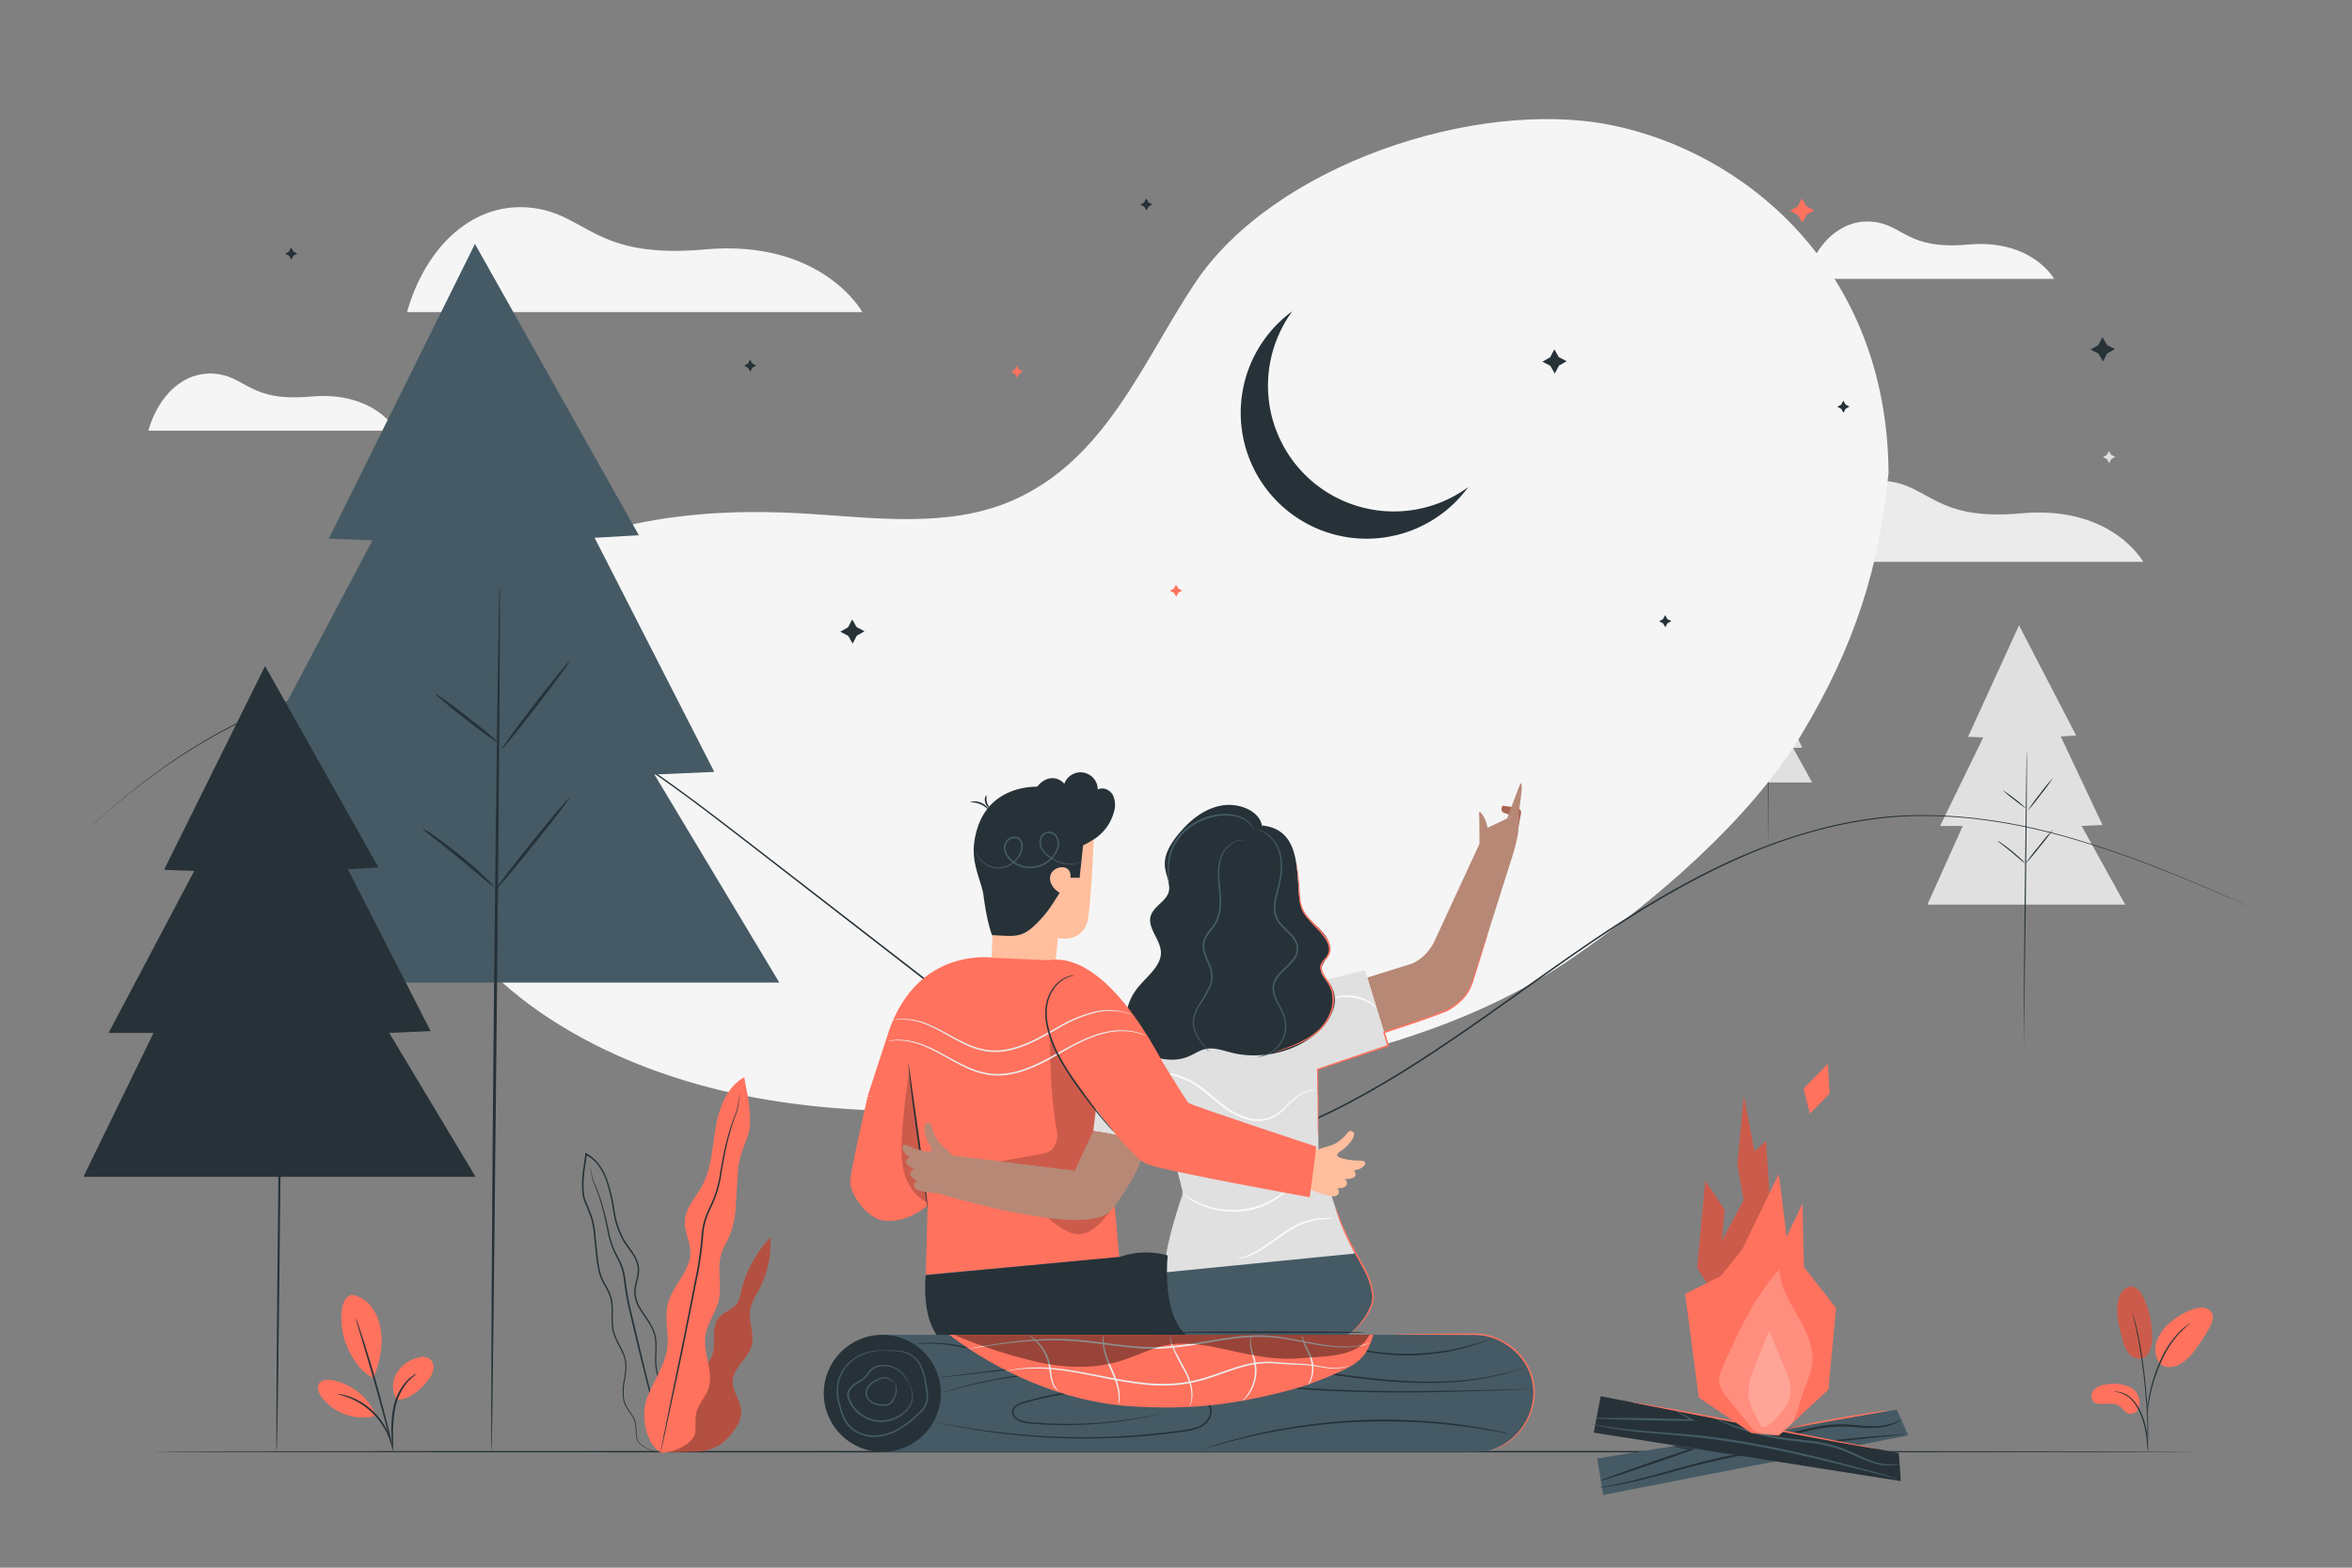 <svg xmlns="http://www.w3.org/2000/svg" viewBox="0 0 750 500"><rect x="0" y="0" width="750" height="500" fill="#808080" stroke="none"/><g id="background-complete"><path d="M47.29,137.37h79.2s-7-12.75-27.39-10.89c-19.47,1.77-20.46-6.27-30.36-7.26S50.59,125.82,47.29,137.37Z" style="fill:#f5f5f5"></path><path d="M129.78,99.55H275s-12.84-23.37-50.23-20c-35.71,3.25-37.53-11.5-55.68-13.32S135.83,78.37,129.78,99.55Z" style="fill:#f5f5f5"></path><path d="M473.62,193.27l36.22-35.21S478.26,196,476,195.22,473.62,193.27,473.62,193.27Z" style="fill:#f5f5f5"></path><polygon points="511.19 61.9 513.71 63.22 511.24 64.64 509.92 67.16 508.5 64.69 505.98 63.37 508.45 61.95 509.77 59.42 511.19 61.9" style="fill:#e0e0e0"></polygon><polygon points="476.97 191.87 479.5 193.19 477.02 194.61 475.7 197.13 474.28 194.66 471.76 193.34 474.23 191.92 475.56 189.4 476.97 191.87" style="fill:#e0e0e0"></polygon><polygon points="341.15 156.66 343.68 157.99 341.2 159.4 339.88 161.93 338.47 159.45 335.94 158.13 338.42 156.72 339.74 154.19 341.15 156.66" style="fill:#e0e0e0"></polygon><polygon points="234.75 170.45 237.28 171.77 234.8 173.19 233.48 175.71 232.06 173.24 229.54 171.91 232.01 170.5 233.34 167.97 234.75 170.45" style="fill:#e0e0e0"></polygon><polygon points="323.03 196.44 324.3 197.1 323.06 197.81 322.4 199.07 321.69 197.83 320.43 197.17 321.66 196.46 322.32 195.2 323.03 196.44" style="fill:#e0e0e0"></polygon><polygon points="433.55 68.4 434.81 69.06 433.57 69.77 432.91 71.03 432.2 69.8 430.94 69.13 432.18 68.43 432.84 67.16 433.55 68.4" style="fill:#e0e0e0"></polygon><polygon points="673.2 145.05 674.47 145.72 673.23 146.42 672.57 147.69 671.86 146.45 670.6 145.79 671.84 145.08 672.5 143.82 673.2 145.05" style="fill:#e0e0e0"></polygon><polygon points="433.55 213.88 434.81 214.55 433.57 215.25 432.91 216.52 432.2 215.28 430.94 214.62 432.18 213.91 432.84 212.65 433.55 213.88" style="fill:#e0e0e0"></polygon><path d="M365.67,221.3h79.2s-7-12.74-27.39-10.89c-19.47,1.77-20.46-6.27-30.36-7.26S369,209.75,365.67,221.3Z" style="fill:#f5f5f5"></path><path d="M575.75,88.93H655S648,76.18,627.56,78c-19.47,1.77-20.46-6.28-30.36-7.27S579.05,77.38,575.75,88.93Z" style="fill:#f5f5f5"></path><path d="M571,179.19H683.43s-9.95-18.1-38.89-15.47c-27.65,2.52-29-8.9-43.11-10.31S575.66,162.79,571,179.19Z" style="fill:#ebebeb"></path><polygon points="643.82 199.45 627.57 234.99 632.42 235.19 618.65 263.43 625.88 263.43 614.6 288.52 677.68 288.52 663.79 263.43 670.44 263.12 657.13 234.89 662.05 234.58 643.82 199.45" style="fill:#e0e0e0"></polygon><path d="M646.3,238.91c.1,0,0,21.46-.31,47.92s-.68,48-.67,47.92c0-1.4,0-21.45.31-47.92S646.2,238.91,646.3,238.91Z" style="fill:#263238"></path><path d="M654.68,248.05a62.29,62.29,0,0,1-3.92,5.38,61.74,61.74,0,0,1-4.21,5.17,60.7,60.7,0,0,1,3.92-5.39A60.18,60.18,0,0,1,654.68,248.05Z" style="fill:#263238"></path><path d="M646.13,257.84a31.85,31.85,0,0,1-3.87-2.79,30.63,30.63,0,0,1-3.65-3.07,63.9,63.9,0,0,1,7.52,5.86Z" style="fill:#263238"></path><path d="M645.67,275.28a7.86,7.86,0,0,1-1.3-1c-.78-.65-1.84-1.55-3-2.53s-2.3-1.84-3.09-2.47A7.91,7.91,0,0,1,637,268.2a6.69,6.69,0,0,1,1.41.86c.84.57,2,1.41,3.17,2.39s2.25,1.92,3,2.62A6.47,6.47,0,0,1,645.67,275.28Z" style="fill:#263238"></path><path d="M654.69,264.5a69.85,69.85,0,0,1-4.3,5.64,67.07,67.07,0,0,1-4.58,5.41,67.13,67.13,0,0,1,4.3-5.64A69.28,69.28,0,0,1,654.69,264.5Z" style="fill:#263238"></path><polygon points="563.05 210.59 555.94 226.14 558.06 226.23 552.03 238.59 555.2 238.59 550.26 249.56 577.86 249.56 571.79 238.59 574.7 238.45 568.87 226.1 571.03 225.96 563.05 210.59" style="fill:#e0e0e0"></polygon><path d="M564.13,227.86s0,9.39-.13,21-.3,21-.3,21c0-.61,0-9.38.14-21S564.09,227.86,564.13,227.86Z" style="fill:#263238"></path><path d="M567.8,231.86a25.18,25.18,0,0,1-1.72,2.35,23.93,23.93,0,0,1-1.84,2.26s.74-1.08,1.72-2.35A25.93,25.93,0,0,1,567.8,231.86Z" style="fill:#263238"></path><path d="M564.06,236.14a12.91,12.91,0,0,1-1.69-1.22,14.63,14.63,0,0,1-1.6-1.34,12.91,12.91,0,0,1,1.69,1.22A14.63,14.63,0,0,1,564.06,236.14Z" style="fill:#263238"></path><path d="M563.86,243.77a3.28,3.28,0,0,1-.57-.44L562,242.22c-.52-.43-1-.81-1.35-1.08a2.75,2.75,0,0,1-.55-.47,3.85,3.85,0,0,1,.61.38c.37.25.86.62,1.39,1s1,.84,1.31,1.14A3,3,0,0,1,563.86,243.77Z" style="fill:#263238"></path><path d="M567.81,239.06s-.81,1.13-1.88,2.46-2,2.4-2,2.37.81-1.13,1.88-2.47A27.25,27.25,0,0,1,567.81,239.06Z" style="fill:#263238"></path></g><g id="background-simple"><path d="M602.22,151c-.36-65.32-46-102.7-88.79-111.17S406.21,52.59,381.11,90.2c-16.81,25.19-28.48,56.51-58.44,69.5-20.32,8.81-43.84,5.45-66,4.09-32.93-2-68.87,1.75-95,20.53-34.45,24.78-41.26,71-21.95,104.31s59.69,54.05,102.13,61.65,87.08,3.55,130.53-2.82c44.95-6.59,91.31-16.32,127.76-41.07,27.4-18.6,58.08-45.21,74.15-71.86,17.49-29,25-54,27.9-83.53" style="fill:#f5f5f5"></path></g><g id="Floor"><path d="M701.42,463c0,.15-146.16.26-326.4.26S48.58,463.18,48.58,463s146.13-.26,326.44-.26S701.42,462.89,701.42,463Z" style="fill:#263238"></path></g><g id="Mountains"><path d="M719.35,289.92l-1.86-.78-5.43-2.34c-4.78-2-11.82-5.09-21-8.74a321.13,321.13,0,0,0-34-11.56c-13.51-3.64-29.37-6.62-47-6.2s-36.75,5.12-55.69,13.56-37.82,20.31-56.87,33.75c-9.55,6.71-19.23,13.73-29.28,20.69s-20.48,13.84-31.56,20.09S413.83,360.45,401,363.54a67.83,67.83,0,0,1-19.72,1.95,60.68,60.68,0,0,1-9.92-1.52,64.94,64.94,0,0,1-9.55-3.3,101.05,101.05,0,0,1-17.41-10.05c-5.46-3.82-10.65-7.91-15.85-11.92L297.92,315,240,270.12C230.76,263,221.77,256,212.74,249.6a254.28,254.28,0,0,0-27.22-17.06,142.71,142.71,0,0,0-27.67-11.44,100.77,100.77,0,0,0-27.29-4,109.66,109.66,0,0,0-24.93,2.8l-5.69,1.43L94.5,223c-1.8.52-3.49,1.26-5.19,1.87s-3.38,1.24-5,2A177.26,177.26,0,0,0,53,244.35c-8.09,5.65-14,10.58-18,13.89l-4.45,3.89-1.53,1.31,1.49-1.35L35,258.17c4-3.34,9.85-8.29,17.94-14a175.58,175.58,0,0,1,31.33-17.61c1.59-.75,3.27-1.34,5-2s3.4-1.36,5.2-1.88L99.86,221l5.7-1.44a109.08,109.08,0,0,1,25-2.84,101,101,0,0,1,27.38,4,142.93,142.93,0,0,1,27.76,11.44A256.68,256.68,0,0,1,213,249.25c9,6.39,18,13.38,27.27,20.51l57.95,44.83,30.65,23.72c5.19,4,10.39,8.1,15.83,11.91a99.85,99.85,0,0,0,17.32,10,64.37,64.37,0,0,0,9.48,3.27,58.55,58.55,0,0,0,9.83,1.51,67.31,67.31,0,0,0,19.58-1.93c12.75-3.07,24.44-8.87,35.47-15.09s21.48-13.12,31.52-20.06,19.73-14,29.29-20.67c19.07-13.44,37.92-25.4,57-33.76S592.29,260.34,610,260s33.6,2.61,47.11,6.28a320.19,320.19,0,0,1,34,11.64c9.17,3.68,16.19,6.76,21,8.83l5.41,2.38C718.73,289.63,719.35,289.92,719.35,289.92Z" style="fill:#263238"></path></g><g id="Plants"><path d="M219,445.37c-.64-2.54,1-5.07,2.91-6.9s4.1-3.45,5.08-5.88c1.59-3.92-.49-9,2.21-12.3,1.59-1.92,4.41-2.55,5.82-4.61a10.33,10.33,0,0,0,1.28-3.68,37.56,37.56,0,0,1,9.41-17.37A32.44,32.44,0,0,1,242,411.41c-1.09,2-2.43,4.06-2.81,6.36-.6,3.74,1.46,7.6.52,11.27-1.07,4.19-5.8,7-6.05,11.3-.21,3.66,3,6.88,2.7,10.53a9.86,9.86,0,0,1-1.65,4.33c-2.86,4.68-7,7.89-13.32,7.75l-7.71.23Z" style="fill:#FF725E"></path><g style="opacity:0.3"><path d="M219,445.37c-.64-2.54,1-5.07,2.91-6.9s4.1-3.45,5.08-5.88c1.59-3.92-.49-9,2.21-12.3,1.59-1.92,4.41-2.55,5.82-4.61a10.33,10.33,0,0,0,1.28-3.68,37.56,37.56,0,0,1,9.41-17.37A32.44,32.44,0,0,1,242,411.41c-1.09,2-2.43,4.06-2.81,6.36-.6,3.74,1.46,7.6.52,11.27-1.07,4.19-5.8,7-6.05,11.3-.21,3.66,3,6.88,2.7,10.53a9.86,9.86,0,0,1-1.65,4.33c-2.86,4.68-7,7.89-13.32,7.75l-7.71.23Z"></path></g><path d="M212.05,463.23a6.14,6.14,0,0,1-2.12-.05,13.52,13.52,0,0,1-2.51-.65,10.78,10.78,0,0,1-3.08-1.71,4.28,4.28,0,0,1-1.26-1.7,7.92,7.92,0,0,1-.35-2.31,23.86,23.86,0,0,0-.17-2.49,6.7,6.7,0,0,0-.93-2.49c-.9-1.6-2.4-3.12-2.87-5.29a17.24,17.24,0,0,1,.25-6.76c.37-2.31.73-4.83-.14-7.24s-2.49-4.6-3.32-7.32-.42-5.7-.58-8.62a11.61,11.61,0,0,0-1-4.28c-.62-1.37-1.48-2.66-2.14-4.1-1.36-2.91-1.58-6.21-1.93-9.43-.18-1.63-.35-3.27-.53-4.93a23.62,23.62,0,0,0-.83-4.94,42.83,42.83,0,0,0-1.81-4.78,15.05,15.05,0,0,1-.88-2.5,23.93,23.93,0,0,1-.24-2.65,30.7,30.7,0,0,1,.24-5.33c.22-1.78.55-3.54.75-5.32l0-.31,0-.36.31.16a12,12,0,0,1,4.13,3.53,18.62,18.62,0,0,1,2.52,4.71A57.93,57.93,0,0,1,196,386.18a27.31,27.31,0,0,0,3.11,9.34c.84,1.38,1.85,2.64,2.74,4a11,11,0,0,1,1.89,4.41c.44,3.26-1.38,6.11-1,9a10.14,10.14,0,0,0,1.38,4c.7,1.24,1.51,2.38,2.29,3.54a22.71,22.71,0,0,1,2,3.57,11.28,11.28,0,0,1,.92,3.86c.17,2.61-.21,5.07,0,7.4a16.85,16.85,0,0,0,1.87,6.34c.92,1.91,1.94,3.63,2.8,5.3a25.9,25.9,0,0,1,1.16,2.46,12,12,0,0,1,.66,2.44,15.12,15.12,0,0,1,0,4.4,11.13,11.13,0,0,1-2.23,5.6,7.06,7.06,0,0,1-.63.67,3.53,3.53,0,0,1-.51.43c-.29.21-.44.3-.44.3a10.75,10.75,0,0,0,1.5-1.46,11.18,11.18,0,0,0,2.12-5.57,15.46,15.46,0,0,0-.07-4.33,12.06,12.06,0,0,0-.67-2.39c-.32-.79-.73-1.6-1.16-2.43-.87-1.65-1.91-3.36-2.85-5.28a17.35,17.35,0,0,1-1.93-6.46c-.19-2.37.18-4.85,0-7.39a10.79,10.79,0,0,0-.91-3.74,22,22,0,0,0-2-3.49c-.78-1.15-1.6-2.3-2.31-3.56A10.33,10.33,0,0,1,202.3,413c-.36-3.08,1.44-5.95,1-9a10.44,10.44,0,0,0-1.83-4.21c-.87-1.32-1.89-2.58-2.75-4a27.72,27.72,0,0,1-3.19-9.5,57.52,57.52,0,0,0-2.33-10,18.27,18.27,0,0,0-2.45-4.59,11.53,11.53,0,0,0-4-3.38l.36-.2c0,.1,0,.21,0,.31-.2,1.81-.54,3.57-.75,5.33a30.82,30.82,0,0,0-.24,5.25c0,.86.1,1.76.23,2.57a14.4,14.4,0,0,0,.85,2.41,44.12,44.12,0,0,1,1.83,4.84,25,25,0,0,1,.84,5c.17,1.66.35,3.31.52,4.94.35,3.24.57,6.48,1.87,9.29.64,1.4,1.5,2.69,2.13,4.1a11.81,11.81,0,0,1,1,4.45c.15,3-.25,5.88.54,8.52s2.45,4.82,3.29,7.32.5,5.12.12,7.42a17.46,17.46,0,0,0-.29,6.63c.44,2.07,1.9,3.58,2.81,5.22a7.33,7.33,0,0,1,.95,2.59,22.26,22.26,0,0,1,.14,2.52,7.92,7.92,0,0,0,.32,2.24,4.11,4.11,0,0,0,1.19,1.63,10.38,10.38,0,0,0,3,1.72,13.44,13.44,0,0,0,2.46.69,12.09,12.09,0,0,0,1.57.16Z" style="fill:#263238"></path><path d="M188.21,372.28a2.46,2.46,0,0,1,.07.24c0,.18.1.41.17.69.14.61.32,1.53.6,2.67s1,2.44,1.58,4,1.23,3.42,1.8,5.48,1.09,4.34,1.62,6.79a28.62,28.62,0,0,0,2.42,7.54c.63,1.26,1.33,2.53,1.89,3.92a18.28,18.28,0,0,1,1.08,4.43,92.12,92.12,0,0,0,1.61,9.33l4.26,17.84,3.57,14.55,2.37,9.82.61,2.67c.06.29.11.52.15.7a1.12,1.12,0,0,1,0,.24s0-.07-.09-.23-.11-.41-.19-.68c-.17-.65-.41-1.53-.71-2.66-.61-2.35-1.46-5.68-2.52-9.78s-2.29-9.06-3.67-14.52-2.78-11.51-4.3-17.84a90.58,90.58,0,0,1-1.61-9.37,17.46,17.46,0,0,0-1-4.33c-.54-1.35-1.23-2.62-1.86-3.88a28.69,28.69,0,0,1-2.41-7.66c-.52-2.46-1-4.74-1.56-6.79a57,57,0,0,0-1.72-5.47c-.56-1.59-1.23-2.91-1.5-4.09s-.4-2.08-.52-2.7c0-.28-.09-.52-.12-.7A.94.94,0,0,1,188.21,372.28Z" style="fill:#263238"></path><path d="M210.69,463.25c-5-3-6.41-12.11-4.28-17.57s5.83-10.43,6.43-16.26c.46-4.48-1-9.08.09-13.46,1.44-5.9,7.24-10.45,7.21-16.52,0-3.41-1.94-6.63-1.77-10,.22-4.17,3.44-7.47,5.45-11.14,3.07-5.62,3.31-12.28,4.38-18.59s3.52-13.06,9.14-16.13c.8,5.37,2.19,9,1.7,16.31-.17,2.61-3.23,7.59-3.68,13.3-.26,3.42-.45,6.84-.68,10.26a32.84,32.84,0,0,1-1.67,9.82c-.93,2.38-2.41,4.54-3.1,7-1.3,4.63.35,9.66-.71,14.34-.9,4-3.67,7.39-4.26,11.42-.82,5.66,2.82,11.57.91,17-.95,2.68-3.17,4.82-3.81,7.59-.5,2.15,0,4.42-.43,6.58-.73,3.47-7.38,6.36-10.92,6.13" style="fill:#FF725E"></path><path d="M235.92,348.86a1.36,1.36,0,0,1,0,.3l-.12.88c-.12.77-.26,1.91-.53,3.38s-1.06,3.14-1.68,5.14-1.3,4.3-1.88,6.88-1.09,5.44-1.61,8.52a35.48,35.48,0,0,1-2.64,9.61c-.71,1.61-1.52,3.22-2.12,4.93a22,22,0,0,0-1.09,5.43,107.47,107.47,0,0,1-1.55,11.72c-1.58,7.94-3.09,15.5-4.47,22.38s-2.75,13-3.85,18.23l-2.64,12.27c-.32,1.43-.57,2.54-.74,3.34-.09.36-.15.64-.21.86a4.44,4.44,0,0,0-.08.52,3,3,0,0,1,0-.53c0-.22.1-.51.16-.87.16-.8.37-1.92.65-3.35.59-2.94,1.44-7.14,2.49-12.31s2.33-11.39,3.74-18.25,2.86-14.44,4.44-22.37a111.8,111.8,0,0,0,1.54-11.68,22.7,22.7,0,0,1,1.13-5.55c.63-1.75,1.44-3.36,2.16-4.95a35.7,35.7,0,0,0,2.64-9.51c.54-3.06,1.06-5.93,1.67-8.51s1.29-4.9,2-6.9,1.44-3.65,1.75-5.09.47-2.59.62-3.36c.07-.36.13-.65.17-.87A1.07,1.07,0,0,1,235.92,348.86Z" style="fill:#263238"></path><path d="M684.84,432c-1.45,2.09-4.29,1.4-5.6.13a10.66,10.66,0,0,1-2.38-4.87c-1.15-4-2.32-8.23-1.46-12.32a6.83,6.83,0,0,1,1.58-3.34,3.55,3.55,0,0,1,3.38-1.13c1.43.38,2.32,1.78,3,3.11a29.21,29.21,0,0,1,2.9,12.59,10.1,10.1,0,0,1-1.38,5.83" style="fill:#FF725E"></path><g style="opacity:0.2"><path d="M684.84,432c-1.45,2.09-4.29,1.4-5.6.13a10.66,10.66,0,0,1-2.38-4.87c-1.15-4-2.32-8.23-1.46-12.32a6.83,6.83,0,0,1,1.58-3.34,3.55,3.55,0,0,1,3.38-1.13c1.43.38,2.32,1.78,3,3.11a29.21,29.21,0,0,1,2.9,12.59,10.1,10.1,0,0,1-1.38,5.83"></path></g><path d="M679.38,442.51a12.62,12.62,0,0,0-7.84-.95,6.48,6.48,0,0,0-3.87,1.73,2.78,2.78,0,0,0,0,3.86,3.68,3.68,0,0,0,2.44.62c2.07,0,4.37-.39,6,.86.94.71,1.57,1.89,2.7,2.24a2.68,2.68,0,0,0,2.94-1.3,4.62,4.62,0,0,0,.33-3.37A5.15,5.15,0,0,0,679.38,442.51Z" style="fill:#FF725E"></path><path d="M688.85,435a7.54,7.54,0,0,1-1.18-7,13.35,13.35,0,0,1,4.13-6,22.12,22.12,0,0,1,7.39-4.36,7.81,7.81,0,0,1,3.33-.57,3.51,3.51,0,0,1,2.79,1.69c.78,1.48,0,3.28-.77,4.75a56.84,56.84,0,0,1-4.86,7.4,13.23,13.23,0,0,1-5.34,4.58c-2.22.84-4.53.74-5.7-.79" style="fill:#FF725E"></path><path d="M684.94,463a5.26,5.26,0,0,1-.13-.94c-.07-.69-.15-1.56-.25-2.59a37.53,37.53,0,0,0-.58-3.78,28.31,28.31,0,0,0-1.38-4.47,16.38,16.38,0,0,0-2.28-4.05,8.6,8.6,0,0,0-2.89-2.4A8.06,8.06,0,0,0,675,444a4.46,4.46,0,0,1-.94-.13,4.47,4.47,0,0,1,1,0,7.37,7.37,0,0,1,2.53.66A8.66,8.66,0,0,1,680.6,447,15.87,15.87,0,0,1,683,451.1a27.23,27.23,0,0,1,1.37,4.54,30.3,30.3,0,0,1,.5,3.84c.09,1.1.12,2,.13,2.6A3.7,3.7,0,0,1,684.94,463Z" style="fill:#263238"></path><path d="M684.77,461.39a1.25,1.25,0,0,1,0-.44v-1.26c0-1.09,0-2.66,0-4.61-.1-3.89-.43-9.27-1.08-15.18s-1.52-11.22-2.31-15c-.18-1-.37-1.82-.55-2.57s-.31-1.41-.45-1.93-.22-.9-.29-1.22a1.72,1.72,0,0,1-.08-.44,1.81,1.81,0,0,1,.15.42c.1.31.22.71.37,1.2s.33,1.17.51,1.92.41,1.61.61,2.56A144,144,0,0,1,684,439.86c.64,5.92.94,11.31,1,15.22,0,1.95,0,3.53-.07,4.62,0,.51,0,.92-.07,1.25A2.19,2.19,0,0,1,684.77,461.39Z" style="fill:#263238"></path><path d="M684.74,451a8.22,8.22,0,0,1,0-1.31c0-.84.16-2.06.4-3.55a49.86,49.86,0,0,1,3.32-11.31,32.8,32.8,0,0,1,6.36-9.9,18.15,18.15,0,0,1,1.49-1.39L697,423l.58-.4a6.42,6.42,0,0,1,1.11-.7,37,37,0,0,0-3.62,3.22,34.36,34.36,0,0,0-6.2,9.87,48.82,48.82,0,0,0-2.18,6.07c-.57,1.9-.94,3.65-1.23,5.12s-.43,2.69-.52,3.52A8.31,8.31,0,0,1,684.74,451Z" style="fill:#263238"></path><path d="M112.3,413a9.68,9.68,0,0,1,6.38,4.08,17,17,0,0,1,2.76,7.21c.83,5-.51,10.57-2.35,15.25-5-2.37-7.74-8.25-8.92-11.33-1.86-4.85-2.27-14.75,2.13-15.21" style="fill:#FF725E"></path><path d="M126.54,446.49a8.23,8.23,0,0,1-.2-8.28,10.92,10.92,0,0,1,6.72-5.15,4.6,4.6,0,0,1,3.88.27,3.53,3.53,0,0,1,1.28,3.34,7.12,7.12,0,0,1-1.59,3.36c-2.63,3.4-5.8,6.2-10.09,6.46" style="fill:#FF725E"></path><path d="M125.26,462.18a3.71,3.71,0,0,1-.17-1.05c-.07-.67-.15-1.64-.22-2.85a35.42,35.42,0,0,1,.58-9.47,17.69,17.69,0,0,1,4.3-8.43,12,12,0,0,1,2.23-1.84,3.3,3.3,0,0,1,1-.47,24.52,24.52,0,0,0-2.89,2.58,18.58,18.58,0,0,0-4,8.28,41.07,41.07,0,0,0-.73,9.33A32.09,32.09,0,0,1,125.26,462.18Z" style="fill:#263238"></path><path d="M113.48,420.49a11.54,11.54,0,0,1,.63,1.62c.38,1.06.9,2.59,1.52,4.49,1.24,3.81,2.87,9.09,4.53,15s3,11.23,4,15.13c.46,1.94.82,3.52,1,4.62a9.78,9.78,0,0,1,.3,1.71,10,10,0,0,1-.52-1.66c-.31-1.18-.72-2.72-1.22-4.58-1-3.86-2.45-9.2-4.1-15.07s-3.23-11.17-4.37-15l-1.35-4.54A9.08,9.08,0,0,1,113.48,420.49Z" style="fill:#263238"></path><path d="M119.81,451.2a19.29,19.29,0,0,0-13.79-11c-1.53-.29-3.42-.25-4.27,1.05s-.12,3.06.8,4.32a16.47,16.47,0,0,0,17.27,6" style="fill:#FF725E"></path><path d="M107.7,444.61a3.42,3.42,0,0,1,1,.1,8.49,8.49,0,0,1,1.16.25,13.64,13.64,0,0,1,1.51.45,20.68,20.68,0,0,1,3.71,1.73,21.62,21.62,0,0,1,7.17,6.94,20,20,0,0,1,1.85,3.66,14.49,14.49,0,0,1,.5,1.49,8,8,0,0,1,.29,1.15,3.39,3.39,0,0,1,.13,1c-.11,0-.38-1.39-1.29-3.49a22.35,22.35,0,0,0-1.91-3.52,22.83,22.83,0,0,0-7-6.78,22.3,22.3,0,0,0-3.58-1.81C109.1,445,107.68,444.72,107.7,444.61Z" style="fill:#263238"></path></g><g id="Stars"><polygon points="576 65.77 578.53 67.09 576.05 68.51 574.73 71.03 573.32 68.56 570.79 67.23 573.27 65.82 574.59 63.29 576 65.77" style="fill:#FF725E"></polygon><polygon points="273.16 200.01 275.69 201.34 273.21 202.75 271.89 205.28 270.48 202.8 267.95 201.48 270.43 200.06 271.75 197.54 273.16 200.01" style="fill:#263238"></polygon><polygon points="671.86 110.02 674.38 111.34 671.91 112.75 670.59 115.28 669.17 112.8 666.64 111.48 669.12 110.07 670.44 107.54 671.86 110.02" style="fill:#263238"></polygon><polygon points="497.05 113.89 499.58 115.21 497.11 116.62 495.78 119.15 494.37 116.67 491.84 115.35 494.32 113.94 495.64 111.41 497.05 113.89" style="fill:#263238"></polygon><polygon points="324.97 117.85 326.23 118.52 324.99 119.22 324.33 120.49 323.62 119.25 322.36 118.59 323.6 117.88 324.26 116.62 324.97 117.85" style="fill:#FF725E"></polygon><polygon points="239.88 115.92 241.15 116.58 239.91 117.29 239.25 118.55 238.54 117.31 237.28 116.65 238.51 115.94 239.18 114.68 239.88 115.92" style="fill:#263238"></polygon><polygon points="366.21 64.53 367.48 65.19 366.24 65.9 365.58 67.16 364.87 65.93 363.61 65.27 364.84 64.56 365.5 63.29 366.21 64.53" style="fill:#263238"></polygon><polygon points="588.49 129.02 589.76 129.68 588.52 130.38 587.86 131.65 587.15 130.41 585.89 129.75 587.13 129.04 587.79 127.78 588.49 129.02" style="fill:#263238"></polygon><polygon points="375.71 187.69 376.97 188.35 375.73 189.06 375.07 190.32 374.37 189.08 373.1 188.42 374.34 187.72 375 186.45 375.71 187.69" style="fill:#FF725E"></polygon><polygon points="531.67 197.43 532.94 198.09 531.7 198.8 531.04 200.06 530.33 198.82 529.07 198.16 530.3 197.46 530.97 196.19 531.67 197.43" style="fill:#263238"></polygon><polygon points="93.54 80.2 94.8 80.86 93.56 81.56 92.9 82.83 92.2 81.59 90.93 80.93 92.17 80.22 92.83 78.96 93.54 80.2" style="fill:#263238"></polygon></g><g id="Moon"><path d="M444.51,163.12A40.13,40.13,0,0,1,412.1,99.26a40.14,40.14,0,1,0,56.09,56.09A40,40,0,0,1,444.51,163.12Z" style="fill:#263238"></path></g><g id="Bonfire"><polygon points="511.21 476.81 509.32 465.16 604.84 449.62 608.5 457.81 511.21 476.81" style="fill:#455a64"></polygon><path d="M607.52,457.4a4.76,4.76,0,0,1-1,.16l-2.88.33L593.05,459c-8.94.95-21.29,2.25-34.79,4.65-6.74,1.21-13.11,2.64-18.86,4.14s-10.89,3-15.27,4.06-8,1.77-10.44,2.13c-1.25.18-2.22.31-2.88.36a5.84,5.84,0,0,1-1,.07,4.64,4.64,0,0,1,1-.21l2.85-.49c2.48-.44,6-1.21,10.37-2.34s9.48-2.65,15.23-4.2,12.14-3,18.9-4.2c13.53-2.41,25.91-3.64,34.86-4.46,4.48-.4,8.11-.69,10.62-.87l2.89-.2A7,7,0,0,1,607.52,457.4Z" style="fill:#263238"></path><path d="M533.39,461.22a6.84,6.84,0,0,1,1.63.14c1,.14,2.55.37,4.4.66l1,.15-.94.34c-3,1.11-7.15,2.56-11.67,4.11-4.82,1.66-9.19,3.12-12.37,4.15-1.58.51-2.87.91-3.77,1.18a5.71,5.71,0,0,1-1.41.34,5.2,5.2,0,0,1,1.32-.6c.87-.34,2.14-.82,3.71-1.39,3.13-1.14,7.48-2.68,12.3-4.34,4.51-1.55,8.64-2.93,11.72-3.93l0,.49c-1.84-.35-3.33-.65-4.36-.88A6.89,6.89,0,0,1,533.39,461.22Z" style="fill:#263238"></path><path d="M606.53,452.56a2.4,2.4,0,0,1-.48.42,10,10,0,0,1-1.57.94,16.62,16.62,0,0,1-6.53,1.49c-2.85.16-6.21-.3-9.9-.43a45.32,45.32,0,0,0-11.89,1.54c-4.17,1-8.18,2-11.89,2.49a77.76,77.76,0,0,1-9.89.77c-2.83,0-5.11-.1-6.68-.24-.79-.07-1.4-.14-1.81-.2s-.63-.09-.62-.12a22.47,22.47,0,0,1,2.44,0c1.58.05,3.85.11,6.66,0a83.35,83.35,0,0,0,9.81-.92c3.68-.52,7.63-1.53,11.82-2.53a45,45,0,0,1,12.07-1.5c3.75.17,7.06.67,9.86.58a17.54,17.54,0,0,0,6.44-1.25C605.81,453.06,606.49,452.5,606.53,452.56Z" style="fill:#263238"></path><polygon points="508.21 456.92 510.42 445.33 605.49 463.44 606.13 472.39 508.21 456.92" style="fill:#263238"></polygon><path d="M605.34,471.67a4.6,4.6,0,0,1-1-.19l-2.81-.68-10.33-2.6c-8.72-2.17-20.77-5.18-34.27-7.54-6.76-1.18-13.23-2-19.14-2.58s-11.26-.92-15.73-1.41-8.08-1.06-10.55-1.57c-1.23-.26-2.18-.48-2.82-.65a6,6,0,0,1-1-.28,4.46,4.46,0,0,1,1,.14l2.84.52c2.48.43,6.07.93,10.55,1.35s9.81.76,15.74,1.27,12.43,1.35,19.2,2.53c13.53,2.36,25.58,5.45,34.28,7.75,4.34,1.15,7.85,2.13,10.27,2.81l2.78.81A6.91,6.91,0,0,1,605.34,471.67Z" style="fill:#455a64"></path><path d="M534.38,449.87a7.25,7.25,0,0,1,1.49.7c.93.48,2.26,1.21,3.9,2.12l.87.48h-1c-3.23,0-7.59-.05-12.36-.14-5.1-.09-9.71-.22-13-.34-1.67-.06-3-.13-3.95-.18a5.52,5.52,0,0,1-1.45-.17,6.5,6.5,0,0,1,1.45-.1c.94,0,2.29,0,4,0,3.33,0,7.94,0,13,.14,4.77.08,9.13.2,12.36.31l-.13.48c-1.61-1-2.91-1.75-3.79-2.32A6.93,6.93,0,0,1,534.38,449.87Z" style="fill:#455a64"></path><path d="M606.07,466.79a2.62,2.62,0,0,1-.6.23,9.66,9.66,0,0,1-1.79.34,16.67,16.67,0,0,1-6.65-.84c-2.73-.82-5.73-2.4-9.15-3.79a45.85,45.85,0,0,0-11.71-2.63c-4.25-.49-8.36-.93-12-1.73a75.72,75.72,0,0,1-9.56-2.66c-2.67-.94-4.77-1.85-6.2-2.51-.71-.34-1.26-.61-1.63-.81s-.55-.3-.54-.33a21.14,21.14,0,0,1,2.28.89c1.46.59,3.58,1.42,6.25,2.29a84.32,84.32,0,0,0,9.53,2.51c3.63.76,7.69,1.17,12,1.66a44.45,44.45,0,0,1,11.85,2.73c3.47,1.44,6.41,3.05,9.07,3.91a17.2,17.2,0,0,0,6.48,1C605.22,467,606.05,466.72,606.07,466.79Z" style="fill:#455a64"></path><path d="M598.82,462.14a6.64,6.64,0,0,1-.81-.1l-2.31-.37c-2-.33-4.9-.83-8.48-1.48-7.15-1.28-17-3.16-27.88-5.29l-27.85-5.45-8.44-1.64-2.29-.47a6.21,6.21,0,0,1-.79-.19,4.1,4.1,0,0,1,.81.09l2.31.37c2,.33,4.9.83,8.47,1.48,7.15,1.28,17,3.16,27.88,5.3l27.85,5.44,8.44,1.64,2.29.47A4.2,4.2,0,0,1,598.82,462.14Z" style="fill:#FF725E"></path><polygon points="547.34 414.29 541.2 404.29 543.77 376.57 549.98 385.91 549.06 395.76 556 382.76 554.02 371.47 556.07 349.43 559.46 367.26 563.14 363.89 564.37 383.04 561.78 410.92 547.34 414.29" style="fill:#FF725E"></polygon><polygon points="547.34 414.29 541.2 404.29 543.77 376.57 549.98 385.91 549.06 395.76 556 382.76 554.02 371.47 556.07 349.43 559.46 367.26 563.14 363.89 564.37 383.04 561.78 410.92 547.34 414.29" style="opacity:0.2"></polygon><polygon points="537.34 412.69 541.72 445.76 558.52 457.08 567.2 457.89 583.04 443.2 585.47 417.16 575.23 404.08 574.76 383.83 569.73 394.48 567.22 374.38 555.54 398.55 548.69 407 537.34 412.69" style="fill:#FF725E"></polygon><polygon points="582.85 339.28 575.12 347.2 577.12 355.24 583.44 348.76 582.85 339.28" style="fill:#FF725E"></polygon><g style="opacity:0.2"><path d="M561.4,454.25c-1.86-3.1-3.77-6.38-3.88-10a20.83,20.83,0,0,1,1.82-7.83q2.29-6,4.82-11.93,2.4,5.79,4.82,11.59c1.27,3.05,2.56,6.35,1.77,9.55-.57,2.3-2.14,4.21-3.67,6s-3.34,3.69-5.63,3.46" style="fill:#fff"></path></g><g style="opacity:0.2"><path d="M559.45,456.47l-8.71-10.77a10.25,10.25,0,0,1-2.45-4.28c-.41-2.07.48-4.16,1.34-6.08,4.84-10.78,9.8-21.76,17.8-30.45.26,5.37,3.18,10.18,5.83,14.85s5.2,9.82,4.61,15.16c-.39,3.56-2.14,6.8-3.26,10.19a72.2,72.2,0,0,1-2.25,7,9.35,9.35,0,0,1-4.88,5.17c-3.15,1.19-6.63-.23-9.69-1.62" style="fill:#fff"></path></g><path d="M602.11,449.87a6.25,6.25,0,0,1-1.3.31l-3.57.66-11.81,2.1c-4.61.82-8.78,1.59-11.79,2.17l-3.57.69a7.24,7.24,0,0,1-1.32.2,6.39,6.39,0,0,1,1.27-.4c.83-.23,2-.51,3.54-.85,3-.68,7.16-1.5,11.78-2.32s8.8-1.5,11.84-1.95c1.52-.23,2.75-.4,3.6-.5A5.75,5.75,0,0,1,602.11,449.87Z" style="fill:#FF725E"></path></g><g id="Trees"><polygon points="151.45 77.8 104.85 171.8 118.77 172.33 79.28 247.02 100.02 247.02 67.67 313.39 248.51 313.39 208.69 247.02 227.77 246.19 189.61 171.53 203.72 170.7 151.45 77.8" style="fill:#455a64"></polygon><path d="M159.33,186.84c.27,0-.1,56.76-.82,126.75S157,463,156.73,463s.1-79.35.82-149.37S159.07,186.84,159.33,186.84Z" style="fill:#263238"></path><path d="M181.5,211c.21.16-4.44,6.54-10.38,14.24S160.19,239.07,160,238.91s4.43-6.54,10.38-14.25S181.28,210.84,181.5,211Z" style="fill:#263238"></path><path d="M158.89,236.91c-.16.21-4.75-3.09-10.25-7.38s-9.82-7.93-9.66-8.14,4.75,3.1,10.25,7.38S159.06,236.7,158.89,236.91Z" style="fill:#263238"></path><path d="M157.66,283c-.1.1-1.39-.95-3.44-2.68s-4.87-4.11-8-6.69-6.07-4.87-8.18-6.53-3.4-2.7-3.32-2.82a18.57,18.57,0,0,1,3.73,2.27c2.21,1.53,5.2,3.74,8.38,6.33s6,5.07,7.89,6.94A19,19,0,0,1,157.66,283Z" style="fill:#263238"></path><path d="M181.52,254.52c.21.17-4.88,6.85-11.37,14.92S158.24,283.92,158,283.76s4.88-6.85,11.37-14.92S181.32,254.35,181.52,254.52Z" style="fill:#263238"></path><polygon points="84.53 212.41 52.31 277.42 61.93 277.78 34.63 329.43 48.97 329.43 26.6 375.33 151.65 375.33 124.12 329.43 137.31 328.86 110.92 277.23 120.67 276.66 84.53 212.41" style="fill:#263238"></polygon><path d="M90,287.82c.19,0-.06,39.25-.56,87.65s-1,87.65-1.24,87.65.07-39.24.57-87.66S89.8,287.81,90,287.82Z" style="fill:#263238"></path><path d="M105.31,304.53c.15.11-3.07,4.52-7.17,9.85s-7.56,9.56-7.71,9.44,3.07-4.52,7.18-9.85S105.16,304.42,105.31,304.53Z" style="fill:#263238"></path><path d="M89.68,322.44c-.11.15-3.29-2.14-7.09-5.1s-6.79-5.48-6.68-5.63,3.29,2.14,7.09,5.1S89.79,322.3,89.68,322.44Z" style="fill:#263238"></path><path d="M88.82,354.33a15.22,15.22,0,0,1-2.37-1.85c-1.42-1.2-3.37-2.85-5.56-4.63s-4.2-3.37-5.66-4.52a13.91,13.91,0,0,1-2.29-1.95A13,13,0,0,1,75.51,343c1.53,1.06,3.6,2.59,5.8,4.38s4.12,3.51,5.46,4.8A11.55,11.55,0,0,1,88.82,354.33Z" style="fill:#263238"></path><path d="M105.33,334.62c.14.11-3.38,4.73-7.86,10.32s-8.24,10-8.39,9.9,3.38-4.74,7.87-10.32S105.19,334.5,105.33,334.62Z" style="fill:#263238"></path></g><g id="Characters"><path d="M371.94,405.48s-2,21.55,12.26,22.62,40.59.64,45.08-2.14,7.91-7.7,8.56-12.2-5.93-14.32-5.93-14.32Z" style="fill:#455a64"></path><path d="M435.23,424.91c0,.14-13.51.26-30.18.26s-30.18-.12-30.18-.26,13.51-.26,30.18-.26S435.23,424.76,435.23,424.91Z" style="fill:#263238"></path><path d="M484.21,263.68l.81-4.14a1.71,1.71,0,0,0-1.47-2l-4.43-.57s-.64,1-.13,1.8,3.54,1.25,3.54,1.25v4.1Z" style="fill:#aa6550"></path><path d="M390.79,331.16h0A10.37,10.37,0,0,0,401,320.26c-.28-5.65-.6-11.36-.6-11.36s8.46-1.56,8.33-10-2.15-28-2.15-28h0a29.51,29.51,0,0,0-29.55,4.56l-1.23,1,4.51,45.36A10.38,10.38,0,0,0,390.79,331.16Z" style="fill:#ffbe9d"></path><path d="M484.33,259.26l-10,4.78c-.39-3.14-2.83-6.24-2.69-4.66s.12,9.78.12,9.78l-13.88,30c-1.88,4.75-5.76,7.77-8.67,8.5L436,311.77l5.36,17.47,18.36-6.3a15.9,15.9,0,0,0,10-10.24L482,273.89a60.61,60.61,0,0,0,2-7.64A44.3,44.3,0,0,0,484.33,259.26Z" style="fill:#b78876"></path><path d="M346.58,360.4s12.8-33.29,13.91-34.39c6.93-6.79,16.52-7,16.52-7l26.11-2.1s20.31-4.4,32.11-7.48l7.4,24.09-22.48,7.58.3,28,7,20.78A58.1,58.1,0,0,1,431,397.4l.93,2.41-60.38,6c-.83-7,5.69-25.26,5.69-25.26l-6.85-27.05-1.22,10.68Z" style="fill:#e0e0e0"></path><path d="M419.8,348a7.26,7.26,0,0,0-3.18.29,10.49,10.49,0,0,0-3.26,1.85,43.85,43.85,0,0,0-3.63,3.49,12.9,12.9,0,0,1-5.15,3.42,12.42,12.42,0,0,1-7.09-.08,22,22,0,0,1-7-3.53c-2.2-1.6-4.29-3.47-6.53-5.23a26.84,26.84,0,0,0-7.05-4.24,23,23,0,0,0-7.49-1.56A22.27,22.27,0,0,0,357,345.56a24.07,24.07,0,0,0-6.55,5.82c-.63.83-1.08,1.51-1.37,2a4.83,4.83,0,0,1-.47.7,4.48,4.48,0,0,1,.36-.77,22.15,22.15,0,0,1,7.81-8.1,22.52,22.52,0,0,1,12.68-3.37,23.07,23.07,0,0,1,7.68,1.56,27.08,27.08,0,0,1,7.22,4.32c2.25,1.77,4.33,3.64,6.5,5.22a21.38,21.38,0,0,0,6.79,3.48,11.93,11.93,0,0,0,6.79.13,12.35,12.35,0,0,0,5-3.25,45,45,0,0,1,3.72-3.45,10.9,10.9,0,0,1,3.4-1.81,6,6,0,0,1,2.42-.24A3,3,0,0,1,419.8,348Z" style="fill:#fafafa"></path><path d="M420.92,373.39c0,.07-.68.13-1.87.52a16.9,16.9,0,0,0-4.57,2.55c-1.79,1.32-3.71,3.17-6.06,5a24.13,24.13,0,0,1-8.72,4.23,26.67,26.67,0,0,1-9.68.59,25.41,25.41,0,0,1-7.61-2.18,25,25,0,0,1-2.68-1.44c-.73-.52-1.37-.95-1.86-1.34a12.74,12.74,0,0,1-1.44-1.33,31.26,31.26,0,0,0,6.16,3.73,26.08,26.08,0,0,0,7.5,2,26.85,26.85,0,0,0,9.46-.62,23.91,23.91,0,0,0,8.53-4.09c2.34-1.78,4.3-3.62,6.15-4.91a15.34,15.34,0,0,1,4.76-2.43,7.91,7.91,0,0,1,1.43-.27A1.58,1.58,0,0,1,420.92,373.39Z" style="fill:#fafafa"></path><path d="M424.81,318.56a5.42,5.42,0,0,1,2.11-.8,13.14,13.14,0,0,1,10.43,2.11,5.57,5.57,0,0,1,1.63,1.55,19.34,19.34,0,0,1-1.87-1.2A15,15,0,0,0,427,318.17,19.2,19.2,0,0,1,424.81,318.56Z" style="fill:#fafafa"></path><path d="M394.25,401.5a26.87,26.87,0,0,0,4.72-1.6,32.81,32.81,0,0,0,4.64-2.76l5.44-3.88a32.24,32.24,0,0,1,5.87-3.29,21.6,21.6,0,0,1,5.34-1.36,20.26,20.26,0,0,1,3.7-.1,5.33,5.33,0,0,1,1.34.2,45.52,45.52,0,0,0-5,.32,22.85,22.85,0,0,0-5.18,1.46,33.22,33.22,0,0,0-5.74,3.27c-1.94,1.33-3.75,2.69-5.46,3.84a30.87,30.87,0,0,1-4.79,2.69c-.71.32-1.4.53-2,.73s-1.13.28-1.56.37A5.94,5.94,0,0,1,394.25,401.5Z" style="fill:#fafafa"></path><path d="M402.43,263.29c15.3,1.47,9.42,21.54,13.24,27.62,1.42,2.25,3.76,3.93,5.64,5.91s3.34,4.57,2.52,7.07c-.7,2.17-3,4.12-2.47,6.29.31,1.15,1.38,2,2.19,2.94a9.11,9.11,0,0,1,1.76,8.3,16.46,16.46,0,0,1-5,7.64c-6.84,6.36-18,9.07-27.5,6.7-2.82-.7-5.72-1.82-8.59-1.15-1.76.41-3.24,1.46-4.87,2.19-6.3,2.84-14.66.31-18.14-4.83s-2.43-12,1.63-17c2.91-3.59,7.41-6.86,7.35-11.15s-4.72-8.05-3.11-12.09c1-2.61,4.43-4.21,5.45-6.82s-.73-5.54-1.06-8.37c-.45-3.82,1.84-7.55,4.49-10.73,3.35-4,7.76-7.77,13.35-8.85s12.28,1.58,13.08,6.36" style="fill:#263238"></path><path d="M400.91,337.08a12.85,12.85,0,0,0,3.27-1,10,10,0,0,0,3.16-2.37,9.44,9.44,0,0,0,2.25-4.66,9.82,9.82,0,0,0-.87-6.18c-.48-1.05-1.08-2.09-1.64-3.21a11.85,11.85,0,0,1-1.27-3.69,6.19,6.19,0,0,1,.88-4,16.15,16.15,0,0,1,2.81-3.21,18.3,18.3,0,0,0,2.89-3.14,5.26,5.26,0,0,0,1-4,7.74,7.74,0,0,0-2.23-3.62c-1-1-2.11-2-3.05-3.13a7.84,7.84,0,0,1-1.85-3.88,12.17,12.17,0,0,1,.19-4.1c.55-2.6,1.34-4.95,1.66-7.24a19,19,0,0,0,.05-6.38,11,11,0,0,0-4.86-7.54,9.6,9.6,0,0,0-3.19-1.17h.23a4.38,4.38,0,0,1,.66.08,7.56,7.56,0,0,1,2.41.88,11.11,11.11,0,0,1,5.17,7.67,19.29,19.29,0,0,1,0,6.53c-.3,2.34-1.09,4.74-1.6,7.28a11.33,11.33,0,0,0-.17,3.9,7.17,7.17,0,0,0,1.73,3.59c.9,1.07,2,2,3,3.1a8.2,8.2,0,0,1,2.39,3.91,5.83,5.83,0,0,1-1.07,4.46,18.94,18.94,0,0,1-3,3.24,16,16,0,0,0-2.72,3.08,5.55,5.55,0,0,0-.82,3.67c.35,2.53,1.89,4.61,2.81,6.77a10.21,10.21,0,0,1,.84,6.45,9.79,9.79,0,0,1-2.42,4.82,10.12,10.12,0,0,1-3.31,2.36,9.74,9.74,0,0,1-2.47.71c-.29,0-.52.05-.67.06Z" style="fill:#455a64"></path><path d="M372.9,282.72a9.32,9.32,0,0,1-.3-1.73,30.05,30.05,0,0,1-.22-4.8,16.6,16.6,0,0,1,1.74-6.94,17.69,17.69,0,0,1,5.93-6.42c5.26-3.46,11.47-3.95,15.3-2.43a7.78,7.78,0,0,1,3.85,2.89,5,5,0,0,1,.57,1.18,1.21,1.21,0,0,1,.1.45,14.76,14.76,0,0,0-.87-1.5,7.79,7.79,0,0,0-3.79-2.62c-3.72-1.36-9.73-.83-14.83,2.53a17.5,17.5,0,0,0-5.77,6.18,16.7,16.7,0,0,0-1.8,6.7,36.11,36.11,0,0,0,0,4.76A11,11,0,0,1,372.9,282.72Z" style="fill:#455a64"></path><path d="M397.27,268a6.73,6.73,0,0,0-2.95.33,8.6,8.6,0,0,0-5.05,6,18.32,18.32,0,0,0-.42,5.6c.1,2,.43,4.21.52,6.54a15.71,15.71,0,0,1-1.11,7.22c-1,2.41-3.33,4.08-4.06,6.54a6.36,6.36,0,0,0,.21,3.71c.38,1.21.94,2.36,1.41,3.54a11.37,11.37,0,0,1,.91,3.67,8.37,8.37,0,0,1-.69,3.57,43.57,43.57,0,0,1-3.29,5.71,11.8,11.8,0,0,0-2,5.19,8.27,8.27,0,0,0,1,4.44,17.09,17.09,0,0,0,1.91,3c.59.77,1.09,1.35,1.41,1.74a4.68,4.68,0,0,1,.49.63,4.16,4.16,0,0,1-.58-.54c-.35-.37-.88-.93-1.51-1.68a17.38,17.38,0,0,1-2-2.95,8.52,8.52,0,0,1-1.09-4.63,12.24,12.24,0,0,1,2-5.42,43.68,43.68,0,0,0,3.2-5.66,7.75,7.75,0,0,0,.64-3.34,10.78,10.78,0,0,0-.89-3.47c-.46-1.15-1-2.31-1.43-3.58a7,7,0,0,1-.22-4.05,10.63,10.63,0,0,1,2-3.5,15,15,0,0,0,2.08-3.12,15.35,15.35,0,0,0,1.1-7c-.08-2.29-.39-4.47-.47-6.53a18.54,18.54,0,0,1,.51-5.74,8.77,8.77,0,0,1,5.38-6.07,5,5,0,0,1,2.84-.17Z" style="fill:#455a64"></path><path d="M425.72,384.78a11.34,11.34,0,0,1,.67,1.64c.41,1.06,1,2.6,1.78,4.46s1.81,4.06,3.07,6.42,2.84,4.87,4.22,7.66a21.89,21.89,0,0,1,2.6,8.4,8.31,8.31,0,0,1-.81,3.79,17.87,17.87,0,0,1-1.64,2.93,24.21,24.21,0,0,1-3.1,3.71,12.44,12.44,0,0,1-1,.87,1.55,1.55,0,0,1-.39.25s.46-.43,1.23-1.26a27.87,27.87,0,0,0,2.94-3.77,17.91,17.91,0,0,0,1.55-2.9,7.82,7.82,0,0,0,.73-3.6A21.87,21.87,0,0,0,435,405.2c-1.37-2.77-2.95-5.27-4.18-7.67a68.19,68.19,0,0,1-3-6.51c-.75-1.89-1.28-3.45-1.63-4.53-.17-.55-.3-1-.38-1.26A2,2,0,0,1,425.72,384.78Z" style="fill:#FF725E"></path><path d="M474.9,296.19a1.71,1.71,0,0,1-.06.26c0,.2-.12.44-.21.75-.21.69-.49,1.64-.85,2.85l-3.24,10.46c-.35,1.1-.69,2.26-1.1,3.46a13.16,13.16,0,0,1-1.9,3.5,15.9,15.9,0,0,1-3,3c-.58.45-1.18.88-1.81,1.29a9.25,9.25,0,0,1-1,.59l-1.05.46c-5.71,2.26-12.1,4.33-18.8,6.53l-.47.15.17-.33c.44,1.44.88,2.86,1.31,4.25l.07.24-.24.08-22.49,7.54.15-.2c0,1.69,0,3.31,0,4.84s.09,3,.09,4.37c0,2.75-.05,5.13-.08,7.09s0,3.49,0,4.53c0,.49,0,.89,0,1.19a1.85,1.85,0,0,1,0,.41,1.87,1.87,0,0,1-.05-.4c0-.27,0-.67-.08-1.2-.05-1-.09-2.58-.09-4.54s0-4.34,0-7.07c0-1.37-.13-2.81-.13-4.36s-.05-3.17-.08-4.86v-.15l.15-.05,22.47-7.63-.17.32c-.43-1.39-.86-2.81-1.3-4.24l-.08-.25.25-.08.46-.15c6.69-2.19,13.1-4.25,18.77-6.47l1-.45a8.21,8.21,0,0,0,.94-.55c.62-.41,1.22-.82,1.79-1.26a16,16,0,0,0,3-2.9,12.64,12.64,0,0,0,1.86-3.38c.42-1.17.77-2.34,1.13-3.43,1.42-4.37,2.58-7.91,3.39-10.41.4-1.2.72-2.14.95-2.82l.26-.74A.86.86,0,0,1,474.9,296.19Z" style="fill:#FF725E"></path><path d="M480.53,261.07c.17-.08,3.68-9.87,4.13-10.79.68-1.41.75.75.39,3.41-.3,2.25-.72,5.57-.72,5.57Z" style="fill:#b78876"></path><path d="M413.39,275.58s.07.25.18.74.23,1.22.37,2.17.26,2.1.36,3.45.16,2.89.36,4.57a10.49,10.49,0,0,0,1.8,5.09c1.15,1.59,2.77,3,4.28,4.7a23,23,0,0,1,2.19,2.72,7.58,7.58,0,0,1,1.35,3.43,3.62,3.62,0,0,1-.35,1.93,8.06,8.06,0,0,1-1.09,1.6,9.37,9.37,0,0,0-1.11,1.48,2.33,2.33,0,0,0-.17,1.71c.57,2.42,2.82,4.17,3.45,6.67a11.38,11.38,0,0,1-.37,7.09,15.22,15.22,0,0,1-3.47,5.42,21.17,21.17,0,0,1-4.51,3.33,41.74,41.74,0,0,1-7.46,3.07c-.91.29-1.62.5-2.1.63a3.47,3.47,0,0,1-.75.18,6.09,6.09,0,0,1,.72-.28l2.06-.72a45.87,45.87,0,0,0,7.35-3.2,20.75,20.75,0,0,0,4.38-3.32,14.93,14.93,0,0,0,3.33-5.28,11,11,0,0,0,.33-6.77,11.21,11.21,0,0,0-1.68-3.23,10.31,10.31,0,0,1-1.79-3.49,2.82,2.82,0,0,1,.22-2,9.57,9.57,0,0,1,1.17-1.57,4.22,4.22,0,0,0,1.33-3.16,7.07,7.07,0,0,0-1.26-3.2,23.46,23.46,0,0,0-2.12-2.67,63.63,63.63,0,0,1-4.29-4.77,10.8,10.8,0,0,1-1.8-5.3c-.18-1.7-.21-3.24-.29-4.59s-.18-2.5-.27-3.45-.2-1.67-.28-2.17A3.33,3.33,0,0,1,413.39,275.58Z" style="fill:#FF725E"></path><path d="M318.29,261.48,316,308.72l20.23,1.91,1.12-11.47s7.13,1.76,9.3-4.84c1.38-4.21,2.62-37.24,2.62-37.24Z" style="fill:#ffbe9d"></path><path d="M351,262.6c.56,4.42-5.62,7-5.62,7L344.26,280a20.49,20.49,0,0,0-2.91,0c.53-4.91-5.8-3.95-6.44-.6s3,5.36,3,5.36c-2.53,3.89-3.56,5.93-7.15,9.57-3.88,3.94-6,4.26-10,4.14l-4.42-.21s-1.57-3.77-2.73-12.69c-.55-4.29-3.9-9.91-2.95-16.88,2.71-19.82,21.7-17.73,21.7-17.73C342.28,251.24,349.66,252.34,351,262.6Z" style="fill:#263238"></path><path d="M345.62,269.25A15,15,0,0,0,355.2,259a7.4,7.4,0,0,0-.36-5.48c-.93-1.63-3.14-2.61-4.79-1.7A5.49,5.49,0,0,0,339.38,250a4.92,4.92,0,0,0-5.45-1.53,7,7,0,0,0-4.09,4.21,12.23,12.23,0,0,0-.49,6" style="fill:#263238"></path><path d="M309.42,255.9c0-.07.35-.23,1-.29a5.26,5.26,0,0,1,4.46,1.93c.4.5.53.89.47.92a7.7,7.7,0,0,0-5.92-2.56Z" style="fill:#263238"></path><path d="M314.59,253.62a9.09,9.09,0,0,0,.09,2.14c.28,1.15,1.09,1.77,1,1.9s-.3,0-.64-.31a2.91,2.91,0,0,1-.89-1.45,3,3,0,0,1,0-1.7C314.34,253.78,314.53,253.59,314.59,253.62Z" style="fill:#263238"></path><path d="M345.23,274.4s0,.05-.15.14a4.48,4.48,0,0,1-.51.36,5.91,5.91,0,0,1-2.25.8,11.48,11.48,0,0,1-8.22-2.58,7.7,7.7,0,0,1-2-2.16,4.13,4.13,0,0,1-.53-3.17,2.95,2.95,0,0,1,5.57-.91,4.52,4.52,0,0,1,.31,3.82,8.75,8.75,0,0,1-2.12,3.37,9.56,9.56,0,0,1-7.66,2.82,10,10,0,0,1-4-1.3,7.59,7.59,0,0,1-2.92-2.92,4.29,4.29,0,0,1-.25-4,3.6,3.6,0,0,1,3.34-1.86,2.4,2.4,0,0,1,1.71.93,3.26,3.26,0,0,1,.59,1.77,6.4,6.4,0,0,1-.85,3.33,8.15,8.15,0,0,1-4.68,3.81,7.2,7.2,0,0,1-5-.22,8.18,8.18,0,0,1-3.07-2.2,6.84,6.84,0,0,1-1.24-2,3.08,3.08,0,0,1-.2-.58c0-.14,0-.21,0-.21a9.2,9.2,0,0,0,1.64,2.69,8.09,8.09,0,0,0,3,2.06,7,7,0,0,0,4.75.14,7.82,7.82,0,0,0,4.39-3.66,6,6,0,0,0,.78-3.09,2.73,2.73,0,0,0-.51-1.5,1.9,1.9,0,0,0-1.36-.74,3.12,3.12,0,0,0-2.84,1.61,3.81,3.81,0,0,0,.26,3.49,8.38,8.38,0,0,0,6.54,3.93A9.05,9.05,0,0,0,335,273.7a8.22,8.22,0,0,0,2-3.16,4.09,4.09,0,0,0-.24-3.4,2.72,2.72,0,0,0-2.73-1.39,2.77,2.77,0,0,0-2,2.15,3.76,3.76,0,0,0,.46,2.85,7.46,7.46,0,0,0,1.87,2.07,11.43,11.43,0,0,0,8,2.67A7.25,7.25,0,0,0,345.23,274.4Z" style="fill:#455a64"></path><path d="M316.93,305.49s-23.82-3.89-33.36,23l-6.86,21,19.91,3.81-1.41,53.26,61.7-5.56-3.56-39.54-4.75-.79,1-7.68,23.89-8.58S355,302.83,334.28,306.26Z" style="fill:#FF725E"></path><path d="M383,428l-38.07,1.87c-10,1.23-27.39,1.27-38.08.47-14.28-1.07-11.65-23.66-11.65-23.66l61.93-5.81a25.29,25.29,0,0,1,15.23-.44S369.56,425.5,383,428Z" style="fill:#263238"></path><path d="M276.71,349.56s-5.53,24-5.6,27.22c-.1,4.19,5.23,11.41,10.11,12.39,7.82,1.57,15.4-5.26,15.4-5.26l.95-32.23Z" style="fill:#FF725E"></path><path d="M416.07,378.69l3.54,1.45c3.33,1,5.14,1.75,6.4,1.27,1.68-.63.51-2.45.51-2.45s2.65.19,3-1.31a1.52,1.52,0,0,0-.79-1.6s2.38.07,3.14-.62c1-.92-.14-2.15-.14-2.15,3.51-.54,4-2.35,3.41-2.79s-3.17-.36-3.17-.36c-2.06-.25-7.71-.84-4.69-2.82s4.6-4.63,4.53-5.65a1.13,1.13,0,0,0-2.11-.33,13.45,13.45,0,0,1-2.61,2.53,8.53,8.53,0,0,1-2.56,1.4c-1.09.37-2,.64-2.82.85l-4.41,1.7Z" style="fill:#ffbe9d"></path><path d="M289.67,339.34a1.33,1.33,0,0,1,.11.46l.21,1.33.71,4.91c.59,4.22,1.4,9.91,2.28,16.19s1.65,12.07,2.14,16.23c.25,2.08.43,3.76.54,4.93l.11,1.34a1.78,1.78,0,0,1,0,.48,1.46,1.46,0,0,1-.11-.47c-.06-.36-.13-.8-.21-1.33-.18-1.24-.42-2.9-.7-4.91-.6-4.22-1.4-9.91-2.29-16.19s-1.65-12.06-2.14-16.22c-.24-2.08-.43-3.77-.54-4.93,0-.54-.08-1-.11-1.35A2.38,2.38,0,0,1,289.67,339.34Z" style="fill:#263238"></path><g style="opacity:0.2"><path d="M334.87,330.5s-.27,18.47,2.23,30.43a7.6,7.6,0,0,1-1.18,5.08c-.93,1.45-2.81,1.87-4.5,2.17l-14.79,2.62a45.23,45.23,0,0,1,11.9,10.37c1.84,2.29,3.47,4.77,5.44,6.95s6.83,5.47,9.77,5.53c5.63.12,9.45-6.77,11.52-8.87l-6.66-24,.79-6.88Z"></path></g><g style="opacity:0.2"><path d="M289.92,341.76q-1.6,9.86-2.28,19.83c-.27,4.11-.42,8.3.64,12.28s3.51,7.78,7.22,9.56Z"></path></g><path d="M348.6,360.74l-5.88,12.64-39-4.86L302.24,367c-.63-.53-1.36-1.17-2.18-2a8.69,8.69,0,0,1-1.71-2.37,12.78,12.78,0,0,1-1.28-3.41,1.13,1.13,0,0,0-2.05-.6c-.5.89-.21,4,1.67,7s-3.47,1.19-5.44.54c0,0-2.31-1.18-3-1s-1.05,2,1.89,4c0,0-1.59.6-1.05,1.89.4.94,2.58,1.9,2.58,1.9a1.52,1.52,0,0,0-1.4,1.1c-.3,1.52,2.18,2.49,2.18,2.49s-1.84,1.14-.59,2.43c.93,1,2.87,1.1,6.33,1.59l.77,0c9.91,2.94,48.58,13.76,55.28,5.46a67.58,67.58,0,0,0,12.15-22.39Z" style="fill:#b78876"></path><path d="M343.06,344.78s16.49,24.29,23,26.62,51.6,10.46,51.6,10.46l2.11-16.15S380.37,352.76,379,351.76c-1-.74-12.16-19.84-18.66-29.16-6.36-9.14-18.16-17.11-24.26-5-.06.12.07-.11,0,0C328.88,329,343.06,344.78,343.06,344.78Z" style="fill:#FF725E"></path><path d="M361.17,323.84a23.44,23.44,0,0,0-3-1,20,20,0,0,0-8.61.09,42.13,42.13,0,0,0-11.86,4.95c-4.24,2.34-8.86,5.27-14.36,6.79a21.51,21.51,0,0,1-8.24.74,24.42,24.42,0,0,1-7.36-2.26c-4.44-2.11-8.09-4.59-11.49-6a21.75,21.75,0,0,0-8.39-2,22.93,22.93,0,0,0-3.17.27,10.34,10.34,0,0,1,3.17-.47,20.79,20.79,0,0,1,8.53,1.89c3.46,1.38,7.15,3.83,11.55,5.89a23.91,23.91,0,0,0,7.22,2.19,21.13,21.13,0,0,0,8-.73c5.41-1.49,10-4.38,14.27-6.71a41.57,41.57,0,0,1,12-4.89,19.48,19.48,0,0,1,8.73.08A10.69,10.69,0,0,1,361.17,323.84Z" style="fill:#ebebeb"></path><path d="M365.54,330.42a27.33,27.33,0,0,0-3.27-1.07,21.63,21.63,0,0,0-9.31.08c-3.89.78-8.23,2.76-12.81,5.35s-9.57,5.69-15.51,7.33a23.25,23.25,0,0,1-8.88.79,26,26,0,0,1-7.95-2.44c-4.79-2.27-8.73-4.94-12.41-6.46a23.25,23.25,0,0,0-9.06-2.19,23.8,23.8,0,0,0-3.43.31,11.4,11.4,0,0,1,3.43-.51,22.84,22.84,0,0,1,9.21,2.05c3.73,1.49,7.72,4.14,12.46,6.37a26.12,26.12,0,0,0,7.81,2.37,22.75,22.75,0,0,0,8.69-.8c5.84-1.61,10.8-4.72,15.41-7.24s9-4.55,13-5.29a21.2,21.2,0,0,1,9.42.08A12,12,0,0,1,365.54,330.42Z" style="fill:#ebebeb"></path><path d="M342.77,311.07a15.63,15.63,0,0,0-2.29.63,10.38,10.38,0,0,0-4.75,4.19,12.06,12.06,0,0,0-1.65,4.09,15.74,15.74,0,0,0-.18,5.07,27.25,27.25,0,0,0,1.26,5.51,39.67,39.67,0,0,0,2.35,5.62,93.58,93.58,0,0,0,6.25,10c2.09,3,4.07,5.59,5.75,7.77s3.1,3.9,4.08,5.09l1.12,1.37a2.39,2.39,0,0,1,.37.5,3.71,3.71,0,0,1-.44-.43c-.29-.29-.7-.73-1.21-1.31-1-1.15-2.48-2.84-4.21-5s-3.73-4.75-5.85-7.72a88.34,88.34,0,0,1-6.32-10.07,38.34,38.34,0,0,1-2.37-5.69,26.63,26.63,0,0,1-1.26-5.62,16.58,16.58,0,0,1,.23-5.21,12.61,12.61,0,0,1,1.77-4.2,10.27,10.27,0,0,1,5-4.17A6.38,6.38,0,0,1,342.77,311.07Z" style="fill:#263238"></path></g><g id="Trunk"><path d="M470.31,463.08H282a18.68,18.68,0,0,1-18.68-18.68h0A18.67,18.67,0,0,1,282,425.73H470.31A18.67,18.67,0,0,1,489,444.4h0A18.68,18.68,0,0,1,470.31,463.08Z" style="fill:#455a64"></path><circle cx="281.35" cy="444.4" r="18.67" style="fill:#263238"></circle><path d="M285.38,441.11s.08.07.19.23a2.65,2.65,0,0,1,.33.79,5.56,5.56,0,0,1-.32,3.1,7.48,7.48,0,0,1-1,2,2.89,2.89,0,0,1-1,.82,3.46,3.46,0,0,1-1.31.32,10.12,10.12,0,0,1-2.75-.3,5.15,5.15,0,0,1-2.61-1.48,3.28,3.28,0,0,1-.83-2.93,4.66,4.66,0,0,1,1.42-2.44,10.49,10.49,0,0,1,4.15-2h0l.67,0h.07a6.92,6.92,0,0,1,2.32,1.21c.47.42.6.74.58.75s-.22-.26-.69-.61a7.77,7.77,0,0,0-2.32-1h.06l-.66.06h0a10.55,10.55,0,0,0-3.93,2,4.16,4.16,0,0,0-1.25,2.19,2.8,2.8,0,0,0,.71,2.48,4.66,4.66,0,0,0,2.36,1.33,10,10,0,0,0,2.6.32,2.47,2.47,0,0,0,2-.93,7.31,7.31,0,0,0,1-1.82,5.58,5.58,0,0,0,.47-2.93A9.39,9.39,0,0,0,285.38,441.11Z" style="fill:#455a64"></path><path d="M290,441.48a2,2,0,0,1,.29.53,10,10,0,0,1,.59,1.63,6.44,6.44,0,0,1,.17,2.74,7,7,0,0,1-1.59,3.29,11.28,11.28,0,0,1-8.44,3.85,11,11,0,0,1-5.43-1.37,11.7,11.7,0,0,1-4.34-4.17,8.67,8.67,0,0,1-.95-2.13,3.4,3.4,0,0,1,.12-2.35,7.23,7.23,0,0,1,3.23-2.94,11.64,11.64,0,0,0,1.65-1.12,9.26,9.26,0,0,0,1.29-1.43,11.75,11.75,0,0,1,1.28-1.45,4,4,0,0,1,1.68-.89h0a7.65,7.65,0,0,1,5.36.27,8.11,8.11,0,0,1,3.33,2.44,11.56,11.56,0,0,1,1.43,2.23,3.93,3.93,0,0,1,.35.86,19.71,19.71,0,0,0-2-2.93,8,8,0,0,0-3.28-2.27,7.26,7.26,0,0,0-5.08-.19h0a3.49,3.49,0,0,0-1.48.81,11.18,11.18,0,0,0-1.21,1.4,9.87,9.87,0,0,1-1.34,1.51,12.76,12.76,0,0,1-1.72,1.18,6.75,6.75,0,0,0-3,2.72c-.59,1.26.07,2.75.81,4a11.19,11.19,0,0,0,4.14,4A10.62,10.62,0,0,0,281,453a11,11,0,0,0,8.16-3.61,6.7,6.7,0,0,0,1.58-3.1,6.57,6.57,0,0,0-.07-2.65C290.36,442.25,290,441.5,290,441.48Z" style="fill:#455a64"></path><path d="M282,430.75l.23,0,.69-.05a23.43,23.43,0,0,1,2.63,0,11.64,11.64,0,0,1,4.1.84,8.11,8.11,0,0,1,4,3.81,21.15,21.15,0,0,1,1.88,6.45,22.07,22.07,0,0,1,.41,3.73,6.19,6.19,0,0,1-1.23,3.83,23.73,23.73,0,0,1-3,3,33,33,0,0,1-3.43,2.68,17.5,17.5,0,0,1-8.53,3.23,11.38,11.38,0,0,1-8.62-2.76,10.8,10.8,0,0,1-2.46-3.65,24.47,24.47,0,0,1-1.27-4,15.06,15.06,0,0,1-.17-7.7,12.61,12.61,0,0,1,3.54-5.69,13.94,13.94,0,0,1,4.74-2.88,16.41,16.41,0,0,1,4.08-.9,13.48,13.48,0,0,1,3.56.08s-.32,0-.92,0a19.75,19.75,0,0,0-2.62.13,16.72,16.72,0,0,0-4,1,13.89,13.89,0,0,0-4.59,2.86,12.39,12.39,0,0,0-3.38,5.55,14.62,14.62,0,0,0,.23,7.46c.65,2.57,1.51,5.39,3.61,7.38a10.88,10.88,0,0,0,8.23,2.61,17.15,17.15,0,0,0,8.29-3.13,34.2,34.2,0,0,0,3.38-2.63,23.33,23.33,0,0,0,2.91-2.88,5.62,5.62,0,0,0,1.16-3.54,21.93,21.93,0,0,0-.37-3.66,21.3,21.3,0,0,0-1.78-6.35,7.82,7.82,0,0,0-3.78-3.71,12.07,12.07,0,0,0-4-.91c-1.13-.08-2-.07-2.62-.07A6.52,6.52,0,0,1,282,430.75Z" style="fill:#455a64"></path><path d="M487.55,443.06l-.49,0-1.42.07-5.47.23c-4.76.17-11.64.42-20.14.6s-18.65.25-29.89-.11c-5.63-.19-11.53-.49-17.63-1s-12.41-1.2-18.85-1.95c-12.89-1.54-25.18-3-36.41-3.39a193.52,193.52,0,0,0-29.8,1.15,164.73,164.73,0,0,0-19.79,3.6c-2.31.59-4.09,1.06-5.29,1.42l-1.37.38-.48.11.46-.16,1.36-.43c1.19-.39,3-.89,5.27-1.51a153,153,0,0,1,19.79-3.77,189.33,189.33,0,0,1,29.86-1.27c11.27.35,23.57,1.81,36.46,3.35,6.44.75,12.73,1.47,18.83,2s12,.82,17.6,1c11.24.39,21.37.34,29.87.22s15.38-.32,20.14-.44l5.48-.12,1.42,0A3.69,3.69,0,0,1,487.55,443.06Z" style="fill:#263238"></path><path d="M487,435.84a57.72,57.72,0,0,1-7.09,2.29A91.78,91.78,0,0,1,459.84,441a140,140,0,0,1-14-.22c-5-.32-10.4-.89-16-1.62-11.25-1.43-23.53-3.6-36.56-4.58a304.92,304.92,0,0,0-36.82-.39c-11.31.5-21.48,1.45-30,2.28s-15.42,1.65-20.18,2.18l-5.49.61-1.43.14c-.32,0-.49,0-.49,0l.49-.08,1.42-.2,5.47-.7c4.76-.59,11.64-1.44,20.17-2.34s18.69-1.87,30-2.4a299.5,299.5,0,0,1,36.88.35c13.06,1,25.35,3.17,36.58,4.62,5.62.75,11,1.33,16,1.67s9.71.43,14,.29a94.59,94.59,0,0,0,20.05-2.66c1.16-.28,2.19-.56,3.07-.83s1.64-.47,2.23-.68l1.37-.45Z" style="fill:#263238"></path><path d="M371.66,450.47l-.52.15-1.54.39c-1.35.34-3.36.78-6,1.29a131,131,0,0,1-22.32,2.21c-2.37,0-4.85,0-7.44-.12-1.29-.07-2.61-.13-3.95-.24a17.35,17.35,0,0,1-4.1-.59,6,6,0,0,1-1.94-1,2.74,2.74,0,0,1-1.13-1.95,2.65,2.65,0,0,1,.87-2.12,6,6,0,0,1,2-1.16,89.73,89.73,0,0,1,8.9-2.26,114.51,114.51,0,0,1,40.59-1c1.79.25,3.55.6,5.32.94a9.31,9.31,0,0,1,4.86,2.32,4.11,4.11,0,0,1,1.1,2.52,5,5,0,0,1-.61,2.65,6.56,6.56,0,0,1-1.75,2,8.92,8.92,0,0,1-2.33,1.21,24.76,24.76,0,0,1-5,1c-1.66.21-3.3.45-4.93.62-3.26.38-6.46.67-9.58.91a225.83,225.83,0,0,1-33.27-.09,218.49,218.49,0,0,1-22.24-2.88c-2.61-.47-4.62-.89-6-1.19l-1.55-.34c-.35-.08-.53-.14-.53-.14s.19,0,.54.09l1.56.29c1.37.27,3.38.65,6,1.09,5.22.88,12.8,2,22.24,2.71a227.69,227.69,0,0,0,33.2,0c3.12-.24,6.31-.54,9.56-.92,1.63-.18,3.27-.42,4.92-.63a23.81,23.81,0,0,0,4.9-1,6.53,6.53,0,0,0,3.8-3,4.4,4.4,0,0,0,.56-2.37,3.62,3.62,0,0,0-1-2.2,8.84,8.84,0,0,0-4.6-2.16c-1.74-.34-3.5-.69-5.28-.94a114.72,114.72,0,0,0-40.41,1,89.67,89.67,0,0,0-8.83,2.22,5.32,5.32,0,0,0-1.82,1.06,2.2,2.2,0,0,0-.74,1.76,2.31,2.31,0,0,0,1,1.63,5.77,5.77,0,0,0,1.8.91,17.4,17.4,0,0,0,4,.58c1.34.11,2.65.19,3.94.26,2.58.12,5.05.16,7.42.15a135,135,0,0,0,22.28-2c2.6-.47,4.62-.89,6-1.19l1.54-.34A5.12,5.12,0,0,1,371.66,450.47Z" style="fill:#263238"></path><path d="M480.79,457.18l-.25,0-.74-.12-2.82-.51c-1.22-.23-2.71-.5-4.46-.75s-3.72-.62-5.93-.86l-3.46-.43c-1.2-.15-2.46-.23-3.76-.36-2.59-.28-5.38-.42-8.31-.6-5.86-.25-12.32-.3-19.08,0s-13.19,1.07-19,1.92c-2.9.48-5.66.9-8.21,1.44-1.28.26-2.52.48-3.71.74l-3.39.78c-2.17.47-4.1,1-5.81,1.46s-3.18.85-4.36,1.21l-2.75.79-.72.19-.25.05s.07,0,.23-.1l.7-.24,2.73-.88c1.18-.39,2.63-.85,4.34-1.3s3.63-1,5.8-1.53l3.4-.82c1.18-.28,2.42-.5,3.7-.77,2.56-.56,5.32-1,8.22-1.49,5.82-.88,12.26-1.61,19-2s13.26-.27,19.14,0c2.93.19,5.72.34,8.33.64,1.3.14,2.56.23,3.76.39l3.46.46c2.21.27,4.19.65,5.93.94s3.24.58,4.45.85l2.8.6.73.17Z" style="fill:#263238"></path><path d="M475.58,426.93a2.31,2.31,0,0,1-.5.24l-1.46.59c-.64.26-1.43.55-2.36.85s-2,.67-3.16,1-2.48.68-3.89,1-2.93.58-4.53.85a79,79,0,0,1-10.53.84,78.21,78.21,0,0,1-10.53-.71c-1.61-.25-3.13-.47-4.54-.79s-2.72-.61-3.91-.93-2.24-.65-3.17-.93-1.73-.57-2.36-.82l-1.48-.57a3.92,3.92,0,0,1-.5-.23,2,2,0,0,1,.54.13l1.5.48c.65.22,1.44.48,2.38.73s2,.6,3.18.86,2.49.6,3.9.85,2.93.51,4.52.75a75.89,75.89,0,0,0,20.93-.13c1.59-.26,3.11-.48,4.51-.8s2.7-.6,3.88-.9,2.24-.63,3.18-.9,1.72-.53,2.37-.76l1.49-.5A2,2,0,0,1,475.58,426.93Z" style="fill:#263238"></path><path d="M362,425.5a5.58,5.58,0,0,1-.72.13l-2.07.3c-1.8.29-4.39.73-7.56,1.43l-11.14,2.56a86.14,86.14,0,0,1-13.85,2.1,50.07,50.07,0,0,1-7.28-.17c-2.34-.25-4.57-.63-6.69-1-4.23-.8-8-1.61-11.24-2a38,38,0,0,0-7.65-.24c-.91,0-1.6.17-2.08.23a3.3,3.3,0,0,1-.73.06,6.16,6.16,0,0,1,.71-.17,18.78,18.78,0,0,1,2.08-.32,35.11,35.11,0,0,1,7.71.08c3.26.32,7.06,1.1,11.29,1.87,2.11.38,4.33.75,6.65,1a51.93,51.93,0,0,0,7.2.16,89.43,89.43,0,0,0,13.78-2.05c4.2-.9,8-1.8,11.16-2.45s5.8-1.05,7.61-1.27c.91-.11,1.61-.16,2.09-.2A3.35,3.35,0,0,1,362,425.5Z" style="fill:#263238"></path><path d="M444.88,425.51a4.83,4.83,0,0,1,.79-.05l2.29,0,8.39-.08,12.46-.06a26.24,26.24,0,0,1,3.63.13,19.55,19.55,0,0,1,3.7.84,20.46,20.46,0,0,1,6.85,4,18.36,18.36,0,0,1,6.43,13.56,19.77,19.77,0,0,1-3.92,11.75,20.78,20.78,0,0,1-3.3,3.5,19.63,19.63,0,0,1-3,2l-1.2.58c-.35.14-.66.24-.91.33a3.51,3.51,0,0,1-.76.24,5.48,5.48,0,0,1,.73-.34c.23-.1.54-.21.88-.37l1.16-.62a20.2,20.2,0,0,0,2.93-2.05,21.29,21.29,0,0,0,3.2-3.5,19.57,19.57,0,0,0,3.73-11.52,18,18,0,0,0-6.29-13.18,19.94,19.94,0,0,0-6.67-3.93,18.75,18.75,0,0,0-3.6-.84,26.69,26.69,0,0,0-3.56-.14l-12.46-.06-8.4-.08-2.29-.05A3.71,3.71,0,0,1,444.88,425.51Z" style="fill:#FF725E"></path><path d="M437.94,425.73c-1.36,4.46-2.84,7.39-6.84,9.78s-13.8,6.26-18.3,7.46c-19.24,5.14-33.2,6.84-53.07,5.49s-41.3-10.62-57.07-22.77Z" style="fill:#FF725E"></path><path d="M337.71,443.72a4.14,4.14,0,0,1-2.08-2.35,12.1,12.1,0,0,1-.84-3.32,23.81,23.81,0,0,0-.75-4,15.46,15.46,0,0,0-3.81-6.28c-1.35-1.34-2.39-1.95-2.34-2a2.27,2.27,0,0,1,.76.37,12.57,12.57,0,0,1,1.84,1.39,14.66,14.66,0,0,1,4.05,6.39,21.92,21.92,0,0,1,.72,4.12,13.23,13.23,0,0,0,.71,3.24A7,7,0,0,0,337.71,443.72Z" style="fill:#ebebeb"></path><path d="M351.81,425.73c.1,0-.06,1.31.28,3.35a24.67,24.67,0,0,0,.92,3.52c.44,1.29,1,2.68,1.68,4.14a40.83,40.83,0,0,1,1.64,4.22,16.24,16.24,0,0,1,.71,3.64,10,10,0,0,1-.13,2.5,2.2,2.2,0,0,1-.27.88,18.61,18.61,0,0,0,0-3.34,17.35,17.35,0,0,0-.8-3.54c-.42-1.3-1-2.69-1.66-4.15a43.33,43.33,0,0,1-1.66-4.2,20.93,20.93,0,0,1-.82-3.62,11.58,11.58,0,0,1-.07-2.5A2.87,2.87,0,0,1,351.81,425.73Z" style="fill:#ebebeb"></path><path d="M379.34,448.67a12.83,12.83,0,0,0,.6-3.49,13,13,0,0,0-.56-3.77,23.86,23.86,0,0,0-1.83-4.35,78.33,78.33,0,0,1-3.91-7.76,9.36,9.36,0,0,1-.53-2.6,3.19,3.19,0,0,1,0-1,17.13,17.13,0,0,0,.84,3.44c.84,2,2.44,4.65,4,7.65a22.59,22.59,0,0,1,1.83,4.46,12.66,12.66,0,0,1,.47,3.92,8.72,8.72,0,0,1-.52,2.6A2.78,2.78,0,0,1,379.34,448.67Z" style="fill:#ebebeb"></path><path d="M399.35,425.73a4,4,0,0,1-.24.85,5.68,5.68,0,0,0-.16,2.34,23.73,23.73,0,0,0,.87,3.44,16.62,16.62,0,0,1,.85,4.35,13.08,13.08,0,0,1-2.22,7.68,11.53,11.53,0,0,1-1.58,1.86,3.21,3.21,0,0,1-.71.55c-.07-.07.91-.9,2-2.61a13.52,13.52,0,0,0,2-7.46,17.92,17.92,0,0,0-.79-4.24,19.9,19.9,0,0,1-.78-3.54,5.26,5.26,0,0,1,.34-2.43A2.19,2.19,0,0,1,399.35,425.73Z" style="fill:#ebebeb"></path><path d="M417.08,441.87c-.08,0,.45-.85.87-2.31a10.42,10.42,0,0,0,0-5.81c-.67-2.2-1.88-4-2.33-5.53a5,5,0,0,1-.36-2.49c.09,0,.13.95.71,2.36s1.76,3.19,2.48,5.51a9.87,9.87,0,0,1-.16,6.07A5.53,5.53,0,0,1,417.08,441.87Z" style="fill:#ebebeb"></path><path d="M430.54,435.44a6.18,6.18,0,0,1-1.05.44,12.43,12.43,0,0,1-3.2.59,21.21,21.21,0,0,1-5.13-.41,40.1,40.1,0,0,0-6.73-.74c-2.5-.11-5.29-.22-8.22-.5a29.05,29.05,0,0,0-9.29,1c-3.21.82-6.47,2.09-9.91,3.25a49.25,49.25,0,0,1-10.94,2.59,54.83,54.83,0,0,1-11.25-.06c-3.62-.41-7.08-1-10.34-1.62-6.54-1.28-12.41-2.53-17.41-3.08a54.06,54.06,0,0,0-11.87-.19,16.48,16.48,0,0,0-1.85.24l-1.35.22-.83.13a1.06,1.06,0,0,1-.29,0,.92.92,0,0,1,.28-.08l.82-.18,1.35-.27a14.92,14.92,0,0,1,1.85-.3,51.71,51.71,0,0,1,11.93,0c5,.5,10.92,1.72,17.45,3,3.27.63,6.72,1.18,10.31,1.58a54.5,54.5,0,0,0,11.14.05,49.43,49.43,0,0,0,10.84-2.55c3.43-1.16,6.7-2.42,9.95-3.24a29.65,29.65,0,0,1,9.44-.95c3,.31,5.69.43,8.21.58a39.08,39.08,0,0,1,6.76.82,21.8,21.8,0,0,0,5.07.49,13.89,13.89,0,0,0,3.18-.49C430.17,435.58,430.53,435.41,430.54,435.44Z" style="fill:#ebebeb"></path><path d="M436.68,428.47a1.41,1.41,0,0,1-.32.11l-.93.28-.69.21-.86.17-1,.19c-.36.06-.75.09-1.15.14-3.25.43-8,.09-13.74-1-2.87-.52-6-1.17-9.37-1.66a50.23,50.23,0,0,0-10.86-.38c-7.67.48-15.91,2.64-24.8,3.42a67.57,67.57,0,0,1-13-.22c-4.18-.41-8.18-1-12-1.45a97.39,97.39,0,0,0-20.37-.46c-5.8.47-10.46,1.18-13.68,1.64l-3.71.54-1,.13a1.36,1.36,0,0,1-.33,0,1.3,1.3,0,0,1,.33-.08l.95-.18,3.7-.64c3.21-.52,7.87-1.29,13.68-1.8a95.49,95.49,0,0,1,20.46.34c7.64.84,16,2.42,24.89,1.63s17.08-2.92,24.81-3.38a50.3,50.3,0,0,1,10.95.43c3.39.51,6.51,1.19,9.37,1.72,5.71,1.13,10.43,1.53,13.66,1.16.4,0,.78-.07,1.14-.12l1-.17.86-.14.69-.18,1-.23A1.27,1.27,0,0,1,436.68,428.47Z" style="fill:#ebebeb"></path><g style="opacity:0.4"><path d="M304.2,425.73a165.45,165.45,0,0,0,26.45,8.63c8.84,2,18.2,2.34,26.84-.35,4.91-1.53,9.52-4,14.56-5,6.09-1.15,12.35,0,18.4,1.32,8,1.71,16.05,3.65,24.15,2.88s18.57-.16,22.08-7.51Z"></path></g></g></svg>
